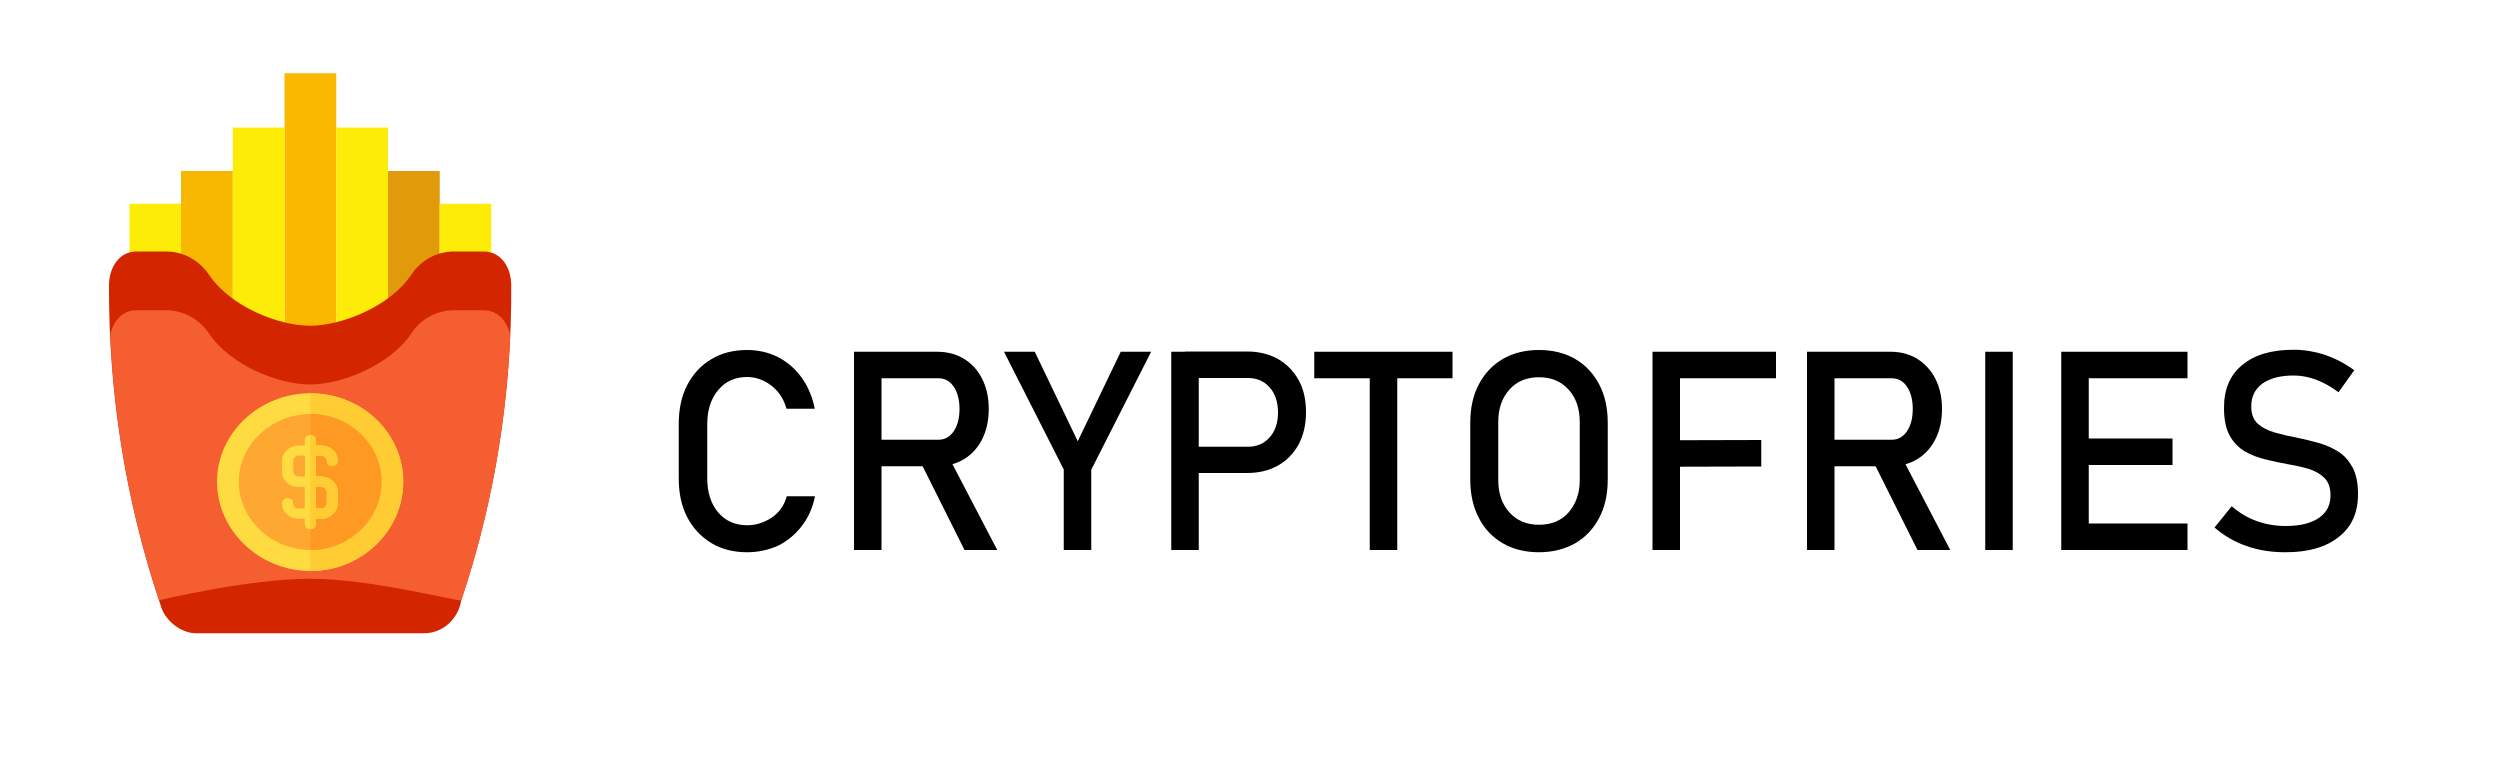 <?xml version="1.0" encoding="utf-8"?>
<!-- Generator: Adobe Illustrator 22.0.1, SVG Export Plug-In . SVG Version: 6.00 Build 0)  -->
<svg version="1.1" id="Capa_1" xmlns="http://www.w3.org/2000/svg" xmlns:xlink="http://www.w3.org/1999/xlink" x="0px" y="0px"
	 viewBox="0 0 1000 306" style="enable-background:new 0 0 1000 306;" xml:space="preserve">
<style type="text/css">
	.st0{fill:#FAB900;}
	.st1{fill:#FDEB08;}
	.st2{fill:#E09A0A;}
	.st3{fill:#F8B700;}
	.st4{fill:#D32500;}
	.st5{fill:#F55E30;}
	.st6{fill:#FEDB41;}
	.st7{fill:#FFCC33;}
	.st8{fill:#FEA832;}
	.st9{fill:#FE9923;}
</style>
<g>
	<path class="st0" d="M124,132.4c3.2,0,6.8-0.5,10.5-1.4V29.3h-20.7v101.8C117.4,132,120.9,132.4,124,132.4z"/>
	<path class="st1" d="M155.2,121.4V51h-20.7v78.3C141.5,127.5,149,126,155.2,121.4z"/>
	<path class="st2" d="M164.4,112.2c2.9-4.2,6.9-7.2,11.5-8.5V68.4h-20.7v52.2C158.8,117.9,162,115.7,164.4,112.2z"/>
	<path class="st1" d="M181.6,102.8h11.8c1.1,0,2.1,0.2,3.1,0.5V81.5h-20.7v22.2C177.7,103.1,179.6,102.8,181.6,102.8z"/>
	<path class="st1" d="M113.8,129.3V51H93.1v70.6C99.4,126.1,106.9,127.6,113.8,129.3z"/>
	<path class="st3" d="M83.7,112.2c2.4,3.6,5.7,5.7,9.4,8.4V68.4H72.4v35.3C76.9,105.2,80.9,108.1,83.7,112.2z"/>
	<path class="st1" d="M54.6,102.8h11.8c2.1,0,4.1,0.4,6,1V81.5H51.8v21.7C52.7,102.9,53.6,102.8,54.6,102.8z"/>
	<path class="st4" d="M181.6,100.6c-6.8,0-13.2,3.4-17.1,9.3c-8.5,12.7-27.9,20.4-40.5,20.4s-31.9-7.7-40.4-20.4
		c-3.9-5.8-10.3-9.3-17.1-9.3H54.6c-6.9,0-11,6.3-11,13.6v0.8c-0.1,42.6,6.6,84.9,20,125.1l0.9,2.8c1.9,5.7,8.1,10.4,13.9,10.4h91.3
		c7.3,0,13.6-5.6,14.8-13.2l0,0c13.5-40.2,20.2-82.6,20-125.2l0-0.7c0-7.3-4.1-13.6-11-13.6H181.6z"/>
	<path class="st5" d="M193.4,124.1h-11.8c-6.8,0-13.2,3.4-17.1,9.3c-8.5,12.7-27.9,20.4-40.5,20.4s-31.9-7.7-40.4-20.4
		c-3.9-5.8-10.3-9.3-17.1-9.3H54.6c-5.6,0-9.3,4.2-10.5,9.8c1.6,36.2,8.2,72,19.5,106.2c0,0,35.8-8.6,60.6-8.6
		c24.7,0,60.1,9.5,60.3,8.6c11.5-34.2,18-69.9,19.6-106C202.9,128.4,199.1,124.1,193.4,124.1z"/>
</g>
<path class="st6" d="M124.2,157.3c-20.5,0-37.4,15.9-37.4,35.4s16.9,35.7,37.4,35.7s37.1-16.1,37.1-35.7S144.7,157.3,124.2,157.3z"
	/>
<path class="st7" d="M161.3,192.7c0,19.5-16.6,35.7-37.1,35.7v-71C144.7,157.3,161.3,173.2,161.3,192.7z"/>
<path class="st8" d="M124.2,165.6c-15.6,0-28.7,12.2-28.7,27.1c0,14.9,13,27.3,28.7,27.3s28.4-12.4,28.4-27.3
	C152.6,177.8,139.8,165.6,124.2,165.6z"/>
<path class="st9" d="M152.6,192.7c0,14.9-12.8,27.3-28.4,27.3v-54.4C139.8,165.6,152.6,177.8,152.6,192.7z"/>
<path class="st6" d="M128.5,190.6h-2.2v-8.3h2.2c1.2,0,2.2,0.9,2.2,2.1c0,2.7,4.4,2.7,4.4,0c0-3.5-2.9-6.2-6.6-6.2h-2.2v-2.1
	c0-1.4-1.1-2.1-2.2-2.1c-1.1,0-2.2,0.7-2.2,2.1v2.1h-2.5c-3.6,0-6.6,2.8-6.6,6.2v4.2c0,3.5,2.9,6.2,6.6,6.2h2.5v8.6h-2.5
	c-1.2,0-2.2-0.9-2.2-2.1c0-2.7-4.4-2.7-4.4,0c0,3.5,2.9,6.2,6.6,6.2h2.5v2.1c0,1.4,1.1,2.1,2.2,2.1c1.1,0,2.2-0.7,2.2-2.1v-2.1h2.2
	c3.6,0,6.6-2.8,6.6-6.2v-4.4C135.1,193.4,132.2,190.6,128.5,190.6z M122,190.6h-2.5c-1.2,0-2.2-0.9-2.2-2.1v-4.2
	c0-1.2,1-2.1,2.2-2.1h2.5V190.6z M130.7,201.3c0,1.2-1,2.1-2.2,2.1h-2.2v-8.6h2.2c1.2,0,2.2,0.9,2.2,2.1V201.3z"/>
<path class="st7" d="M128.5,190.6h-2.2v-8.3h2.2c1.2,0,2.2,0.9,2.2,2.1c0,2.7,4.4,2.7,4.4,0c0-3.5-2.9-6.2-6.6-6.2h-2.2v-2.1
	c0-1.4-1.1-2.1-2.2-2.1v37.7c1.1,0,2.2-0.7,2.2-2.1v-2.1h2.2c3.6,0,6.6-2.8,6.6-6.2v-4.4C135.1,193.4,132.2,190.6,128.5,190.6z
	 M130.7,201.3c0,1.2-1,2.1-2.2,2.1h-2.2v-8.6h2.2c1.2,0,2.2,0.9,2.2,2.1V201.3z"/>
<g>
	<path d="M298.9,220.9c-5.5,0-10.3-1.2-14.4-3.7c-4.1-2.5-7.3-5.9-9.6-10.3c-2.3-4.4-3.4-9.6-3.4-15.5v-21.8c0-6,1.1-11.2,3.4-15.6
		c2.3-4.4,5.5-7.9,9.6-10.3c4.1-2.5,8.9-3.7,14.4-3.7c4.5,0,8.7,1,12.4,2.9c3.8,2,6.9,4.7,9.4,8.2c2.5,3.5,4.3,7.7,5.2,12.4h-11.3
		c-0.7-2.5-1.8-4.8-3.4-6.7c-1.6-1.9-3.5-3.4-5.6-4.4c-2.2-1.1-4.4-1.6-6.7-1.6c-4.8,0-8.7,1.7-11.6,5.2c-2.9,3.4-4.4,8-4.4,13.6
		v21.8c0,5.6,1.5,10.2,4.4,13.6c2.9,3.4,6.8,5.1,11.6,5.1c3.4,0,6.6-1,9.7-3c3-2,5.1-4.9,6.1-8.6H326c-0.9,4.5-2.6,8.4-5.2,11.8
		c-2.6,3.4-5.7,6-9.4,7.9C307.6,219.9,303.4,220.9,298.9,220.9z"/>
	<path d="M341.6,220v-79.3h11V220H341.6z M346.4,186.5v-10.6h28.9c2.6,0,4.6-1.1,6.2-3.4c1.5-2.3,2.3-5.2,2.3-8.9s-0.8-6.7-2.3-8.9
		c-1.5-2.3-3.6-3.4-6.2-3.4h-28.9v-10.6h28.5c4.1,0,7.8,1,10.8,2.9c3.1,1.9,5.5,4.6,7.2,8c1.7,3.4,2.6,7.4,2.6,12
		c0,4.6-0.9,8.6-2.6,12c-1.7,3.4-4.1,6.1-7.2,8c-3.1,1.9-6.7,2.9-10.8,2.9H346.4z M385.8,220l-18-36l11-2.5l20.1,38.5H385.8z"/>
	<path d="M460.4,140.8l-23.9,47.1V220h-11v-32.2l-23.9-47.1h12.3l17.2,35.8l17.2-35.8H460.4z"/>
	<path d="M468.5,220v-79.3h11V220H468.5z M474.1,189.3v-10.6h25.1c3.6,0,6.5-1.3,8.7-3.8c2.2-2.5,3.3-5.8,3.3-9.9
		c0-4.1-1.1-7.5-3.3-10c-2.2-2.5-5.1-3.8-8.7-3.8h-25.1v-10.6h24.7c4.7,0,8.8,1,12.4,3c3.5,2,6.3,4.9,8.3,8.5
		c2,3.7,2.9,7.9,2.9,12.8c0,4.9-1,9.1-2.9,12.8c-2,3.6-4.7,6.5-8.3,8.5c-3.5,2-7.7,3-12.4,3H474.1z"/>
	<path d="M525.7,151.3v-10.6H581v10.6H525.7z M547.9,220v-72.8h11V220H547.9z"/>
	<path d="M615.6,220.9c-5.5,0-10.4-1.2-14.5-3.6c-4.1-2.4-7.4-5.8-9.6-10.2c-2.3-4.4-3.4-9.5-3.4-15.4v-22.5c0-5.9,1.1-11,3.4-15.4
		c2.3-4.4,5.5-7.8,9.6-10.2c4.1-2.4,9-3.6,14.5-3.6c5.5,0,10.4,1.2,14.5,3.6c4.1,2.4,7.3,5.8,9.6,10.2c2.3,4.4,3.4,9.5,3.4,15.4
		v22.5c0,5.9-1.1,11-3.4,15.4c-2.3,4.4-5.5,7.8-9.6,10.2C626,219.6,621.2,220.9,615.6,220.9z M615.6,209.9c4.9,0,8.9-1.6,11.8-4.9
		s4.5-7.6,4.5-13v-23.2c0-5.4-1.5-9.7-4.5-13c-3-3.3-6.9-4.9-11.8-4.9s-8.9,1.6-11.8,4.9c-3,3.3-4.5,7.6-4.5,13V192
		c0,5.4,1.5,9.7,4.5,13S610.7,209.9,615.6,209.9z"/>
	<path d="M661,220v-79.3h11V220H661z M666.4,151.3v-10.6h44v10.6H666.4z M666.4,186.7v-10.6l38.1-0.1v10.6L666.4,186.7z"/>
	<path d="M722.8,220v-79.3h11V220H722.8z M727.7,186.5v-10.6h28.9c2.6,0,4.6-1.1,6.2-3.4c1.5-2.3,2.3-5.2,2.3-8.9s-0.8-6.7-2.3-8.9
		c-1.5-2.3-3.6-3.4-6.2-3.4h-28.9v-10.6h28.5c4.1,0,7.8,1,10.8,2.9s5.5,4.6,7.2,8c1.7,3.4,2.6,7.4,2.6,12c0,4.6-0.9,8.6-2.6,12
		c-1.7,3.4-4.1,6.1-7.2,8s-6.7,2.9-10.8,2.9H727.7z M767,220l-18-36l11-2.5l20.1,38.5H767z"/>
	<path d="M805.1,140.8V220h-11v-79.3H805.1z"/>
	<path d="M824.5,220v-79.3h11V220H824.5z M829.9,151.3v-10.6H875v10.6H829.9z M829.9,186v-10.6H869V186H829.9z M829.9,220v-10.6H875
		V220H829.9z"/>
	<path d="M914.2,220.9c-5.7,0-10.9-0.8-15.6-2.5c-4.7-1.6-9-4.1-12.8-7.4l6.9-8.5c3,2.6,6.3,4.6,9.9,5.9c3.6,1.3,7.5,2,11.7,2
		c5.7,0,10.1-1.1,13.2-3.2c3.1-2.1,4.7-5.1,4.7-9v-0.1c0-3-0.8-5.3-2.4-6.9c-1.6-1.6-3.7-2.8-6.2-3.6c-2.6-0.8-5.4-1.4-8.4-1.9
		c-2.9-0.5-5.9-1.2-8.9-1.9c-3-0.7-5.8-1.8-8.3-3.2c-2.5-1.5-4.6-3.6-6.1-6.3c-1.5-2.7-2.3-6.4-2.3-11.1v-0.1
		c0-7.4,2.4-13.1,7.3-17.1c4.9-4.1,11.7-6.1,20.6-6.1c4.2,0,8.3,0.7,12.4,2c4,1.4,8,3.4,11.8,6.2l-6.3,8.8
		c-5.9-4.4-11.9-6.7-17.9-6.7c-5.4,0-9.5,1.1-12.5,3.2c-3,2.2-4.5,5.2-4.5,9.2v0.1c0,3,0.9,5.2,2.6,6.8c1.7,1.5,4,2.7,6.8,3.5
		s5.8,1.5,9,2.1c2.9,0.6,5.8,1.3,8.6,2.1c2.9,0.8,5.5,2,7.9,3.5c2.4,1.5,4.2,3.7,5.7,6.4c1.4,2.7,2.1,6.2,2.1,10.5v0.1
		c0,7.3-2.5,13-7.6,17C930.4,218.9,923.3,220.9,914.2,220.9z"/>
</g>
</svg>
